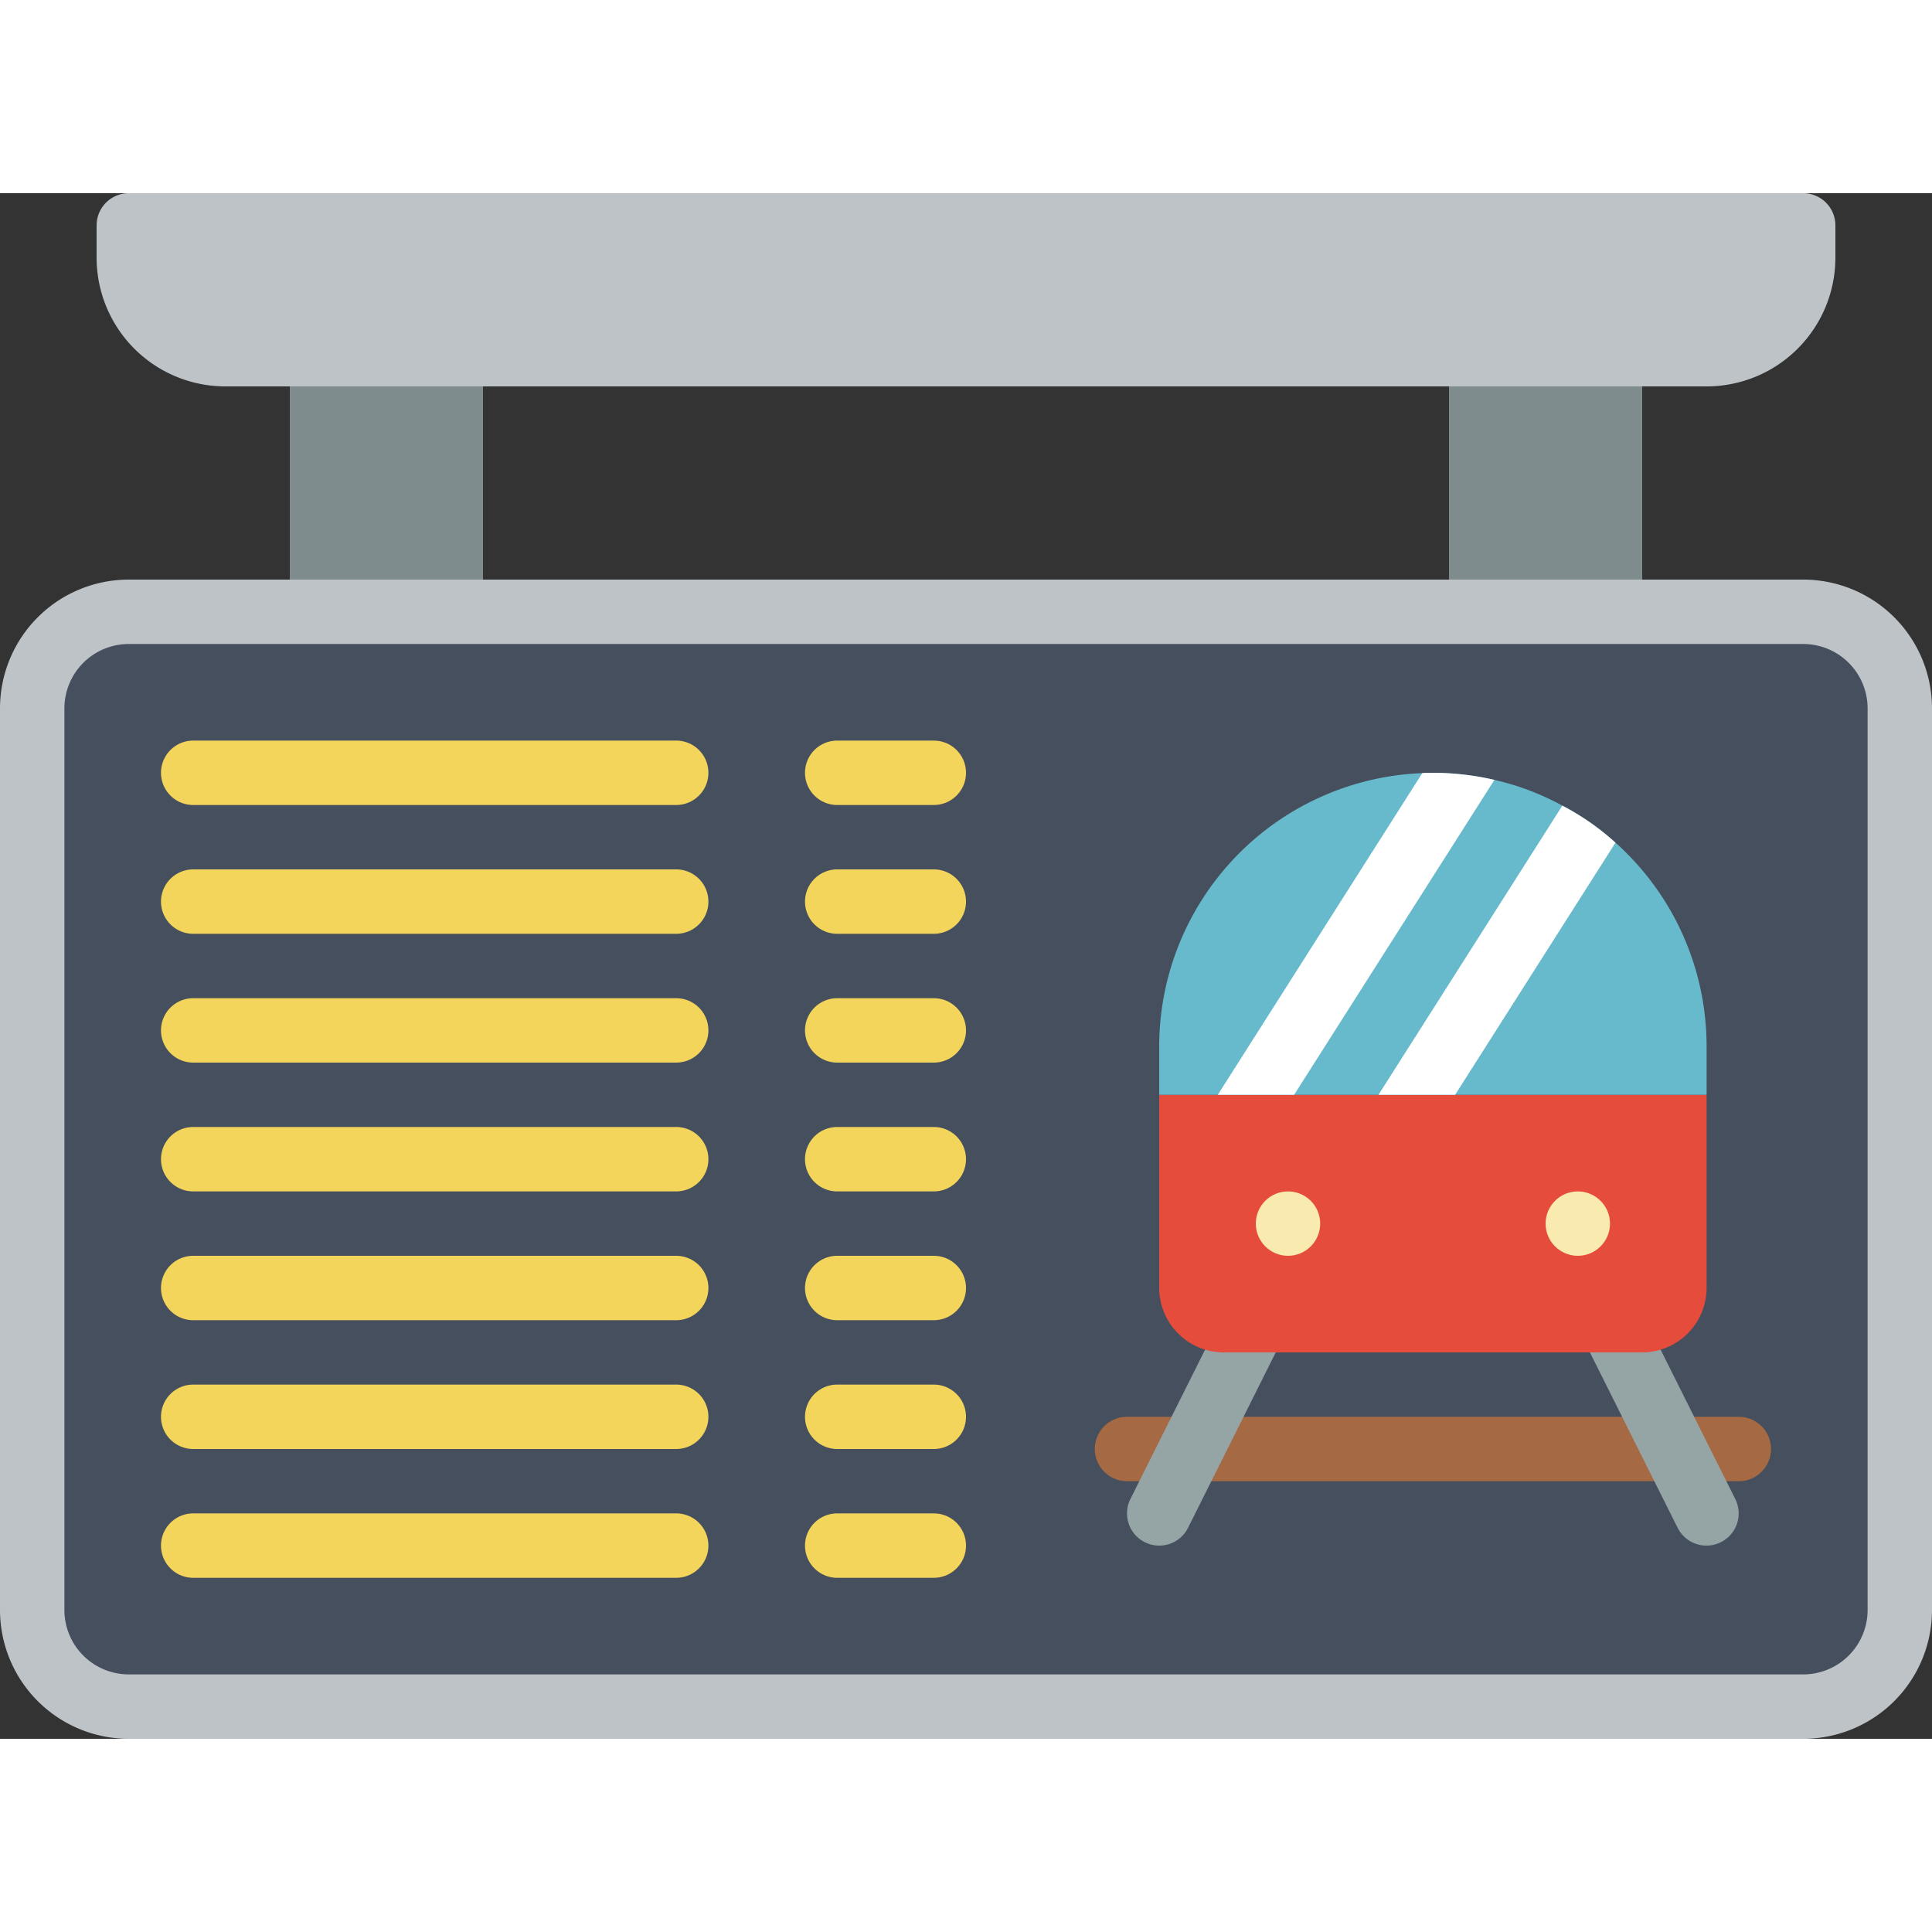 <svg xmlns="http://www.w3.org/2000/svg" xml:space="preserve" width="512" height="512" style="enable-background:new 0 0 512 512" viewBox="0 0 60 48"><rect x="0" y="0" width="60" height="48" fill="#333333" stroke="none"/><g fill="none" fill-rule="nonzero"><path fill="#7F8C8D" d="M9 5h6v9H9zM45 5h6v9h-6z" data-original="#7f8c8d"/><rect width="58" height="34" x="1" y="13" fill="#464F5D" data-original="#464f5d" rx="3"/><path fill="#BDC3C7" d="M56 48H4a4 4 0 0 1-4-4V16a4 4 0 0 1 4-4h52a4 4 0 0 1 4 4v28a4 4 0 0 1-4 4zM4 14a2 2 0 0 0-2 2v28a2 2 0 0 0 2 2h52a2 2 0 0 0 2-2V16a2 2 0 0 0-2-2z" data-original="#bdc3c7"/><path fill="#A56A43" d="M54 40H35a1 1 0 0 1 0-2h19a1 1 0 0 1 0 2z" data-original="#a56a43"/><path fill="#95A5A5" d="M36 42a1 1 0 0 1-.894-1.447l3-6a1 1 0 1 1 1.79.894l-3 6A1 1 0 0 1 36 42zM53 42a1 1 0 0 1-.9-.553l-3-6a1 1 0 1 1 1.79-.894l3 6A1 1 0 0 1 53 42z" data-original="#95a5a5"/><path fill="#BDC3C7" d="M57 1v1a4 4 0 0 1-4 4H7a4 4 0 0 1-4-4V1a1 1 0 0 1 1-1h52a1 1 0 0 1 1 1z" data-original="#bdc3c7"/><g fill="#F3D55B"><path d="M29 19h-3a1 1 0 0 1 0-2h3a1 1 0 0 1 0 2zM21 19H6a1 1 0 0 1 0-2h15a1 1 0 0 1 0 2zM29 23h-3a1 1 0 0 1 0-2h3a1 1 0 0 1 0 2zM21 23H6a1 1 0 0 1 0-2h15a1 1 0 0 1 0 2zM29 27h-3a1 1 0 0 1 0-2h3a1 1 0 0 1 0 2zM21 27H6a1 1 0 0 1 0-2h15a1 1 0 0 1 0 2zM29 31h-3a1 1 0 0 1 0-2h3a1 1 0 0 1 0 2zM21 31H6a1 1 0 0 1 0-2h15a1 1 0 0 1 0 2zM29 35h-3a1 1 0 0 1 0-2h3a1 1 0 0 1 0 2zM21 35H6a1 1 0 0 1 0-2h15a1 1 0 0 1 0 2zM29 39h-3a1 1 0 0 1 0-2h3a1 1 0 0 1 0 2zM21 39H6a1 1 0 0 1 0-2h15a1 1 0 0 1 0 2zM29 43h-3a1 1 0 0 1 0-2h3a1 1 0 0 1 0 2zM21 43H6a1 1 0 0 1 0-2h15a1 1 0 0 1 0 2z" data-original="#f3d55b"/></g><path fill="#E64C3C" d="M53 28v6a2.006 2.006 0 0 1-2 2H38a2.006 2.006 0 0 1-2-2v-6z" data-original="#e64c3c"/><path fill="#67B9CC" d="M53 26.5V28H36v-1.5a8.5 8.5 0 0 1 8.17-8.49c.11-.01.22-.01.33-.01a8.535 8.535 0 0 1 1.91.22 8.138 8.138 0 0 1 2.11.8 7.87 7.87 0 0 1 1.65 1.15c.12.1.23.21.34.32A8.481 8.481 0 0 1 53 26.5z" data-original="#67b9cc"/><circle cx="40" cy="32" r="1" fill="#F9EAB0" data-original="#f9eab0"/><circle cx="49" cy="32" r="1" fill="#F9EAB0" data-original="#f9eab0"/><path fill="#FFF" d="M46.41 18.22 40.19 28h-2.37l6.35-9.99c.11-.01.22-.01.33-.01a8.535 8.535 0 0 1 1.91.22zM50.17 20.17 45.19 28h-2.38l5.71-8.98a7.87 7.87 0 0 1 1.65 1.15z" data-original="#ffffff"/></g></svg>